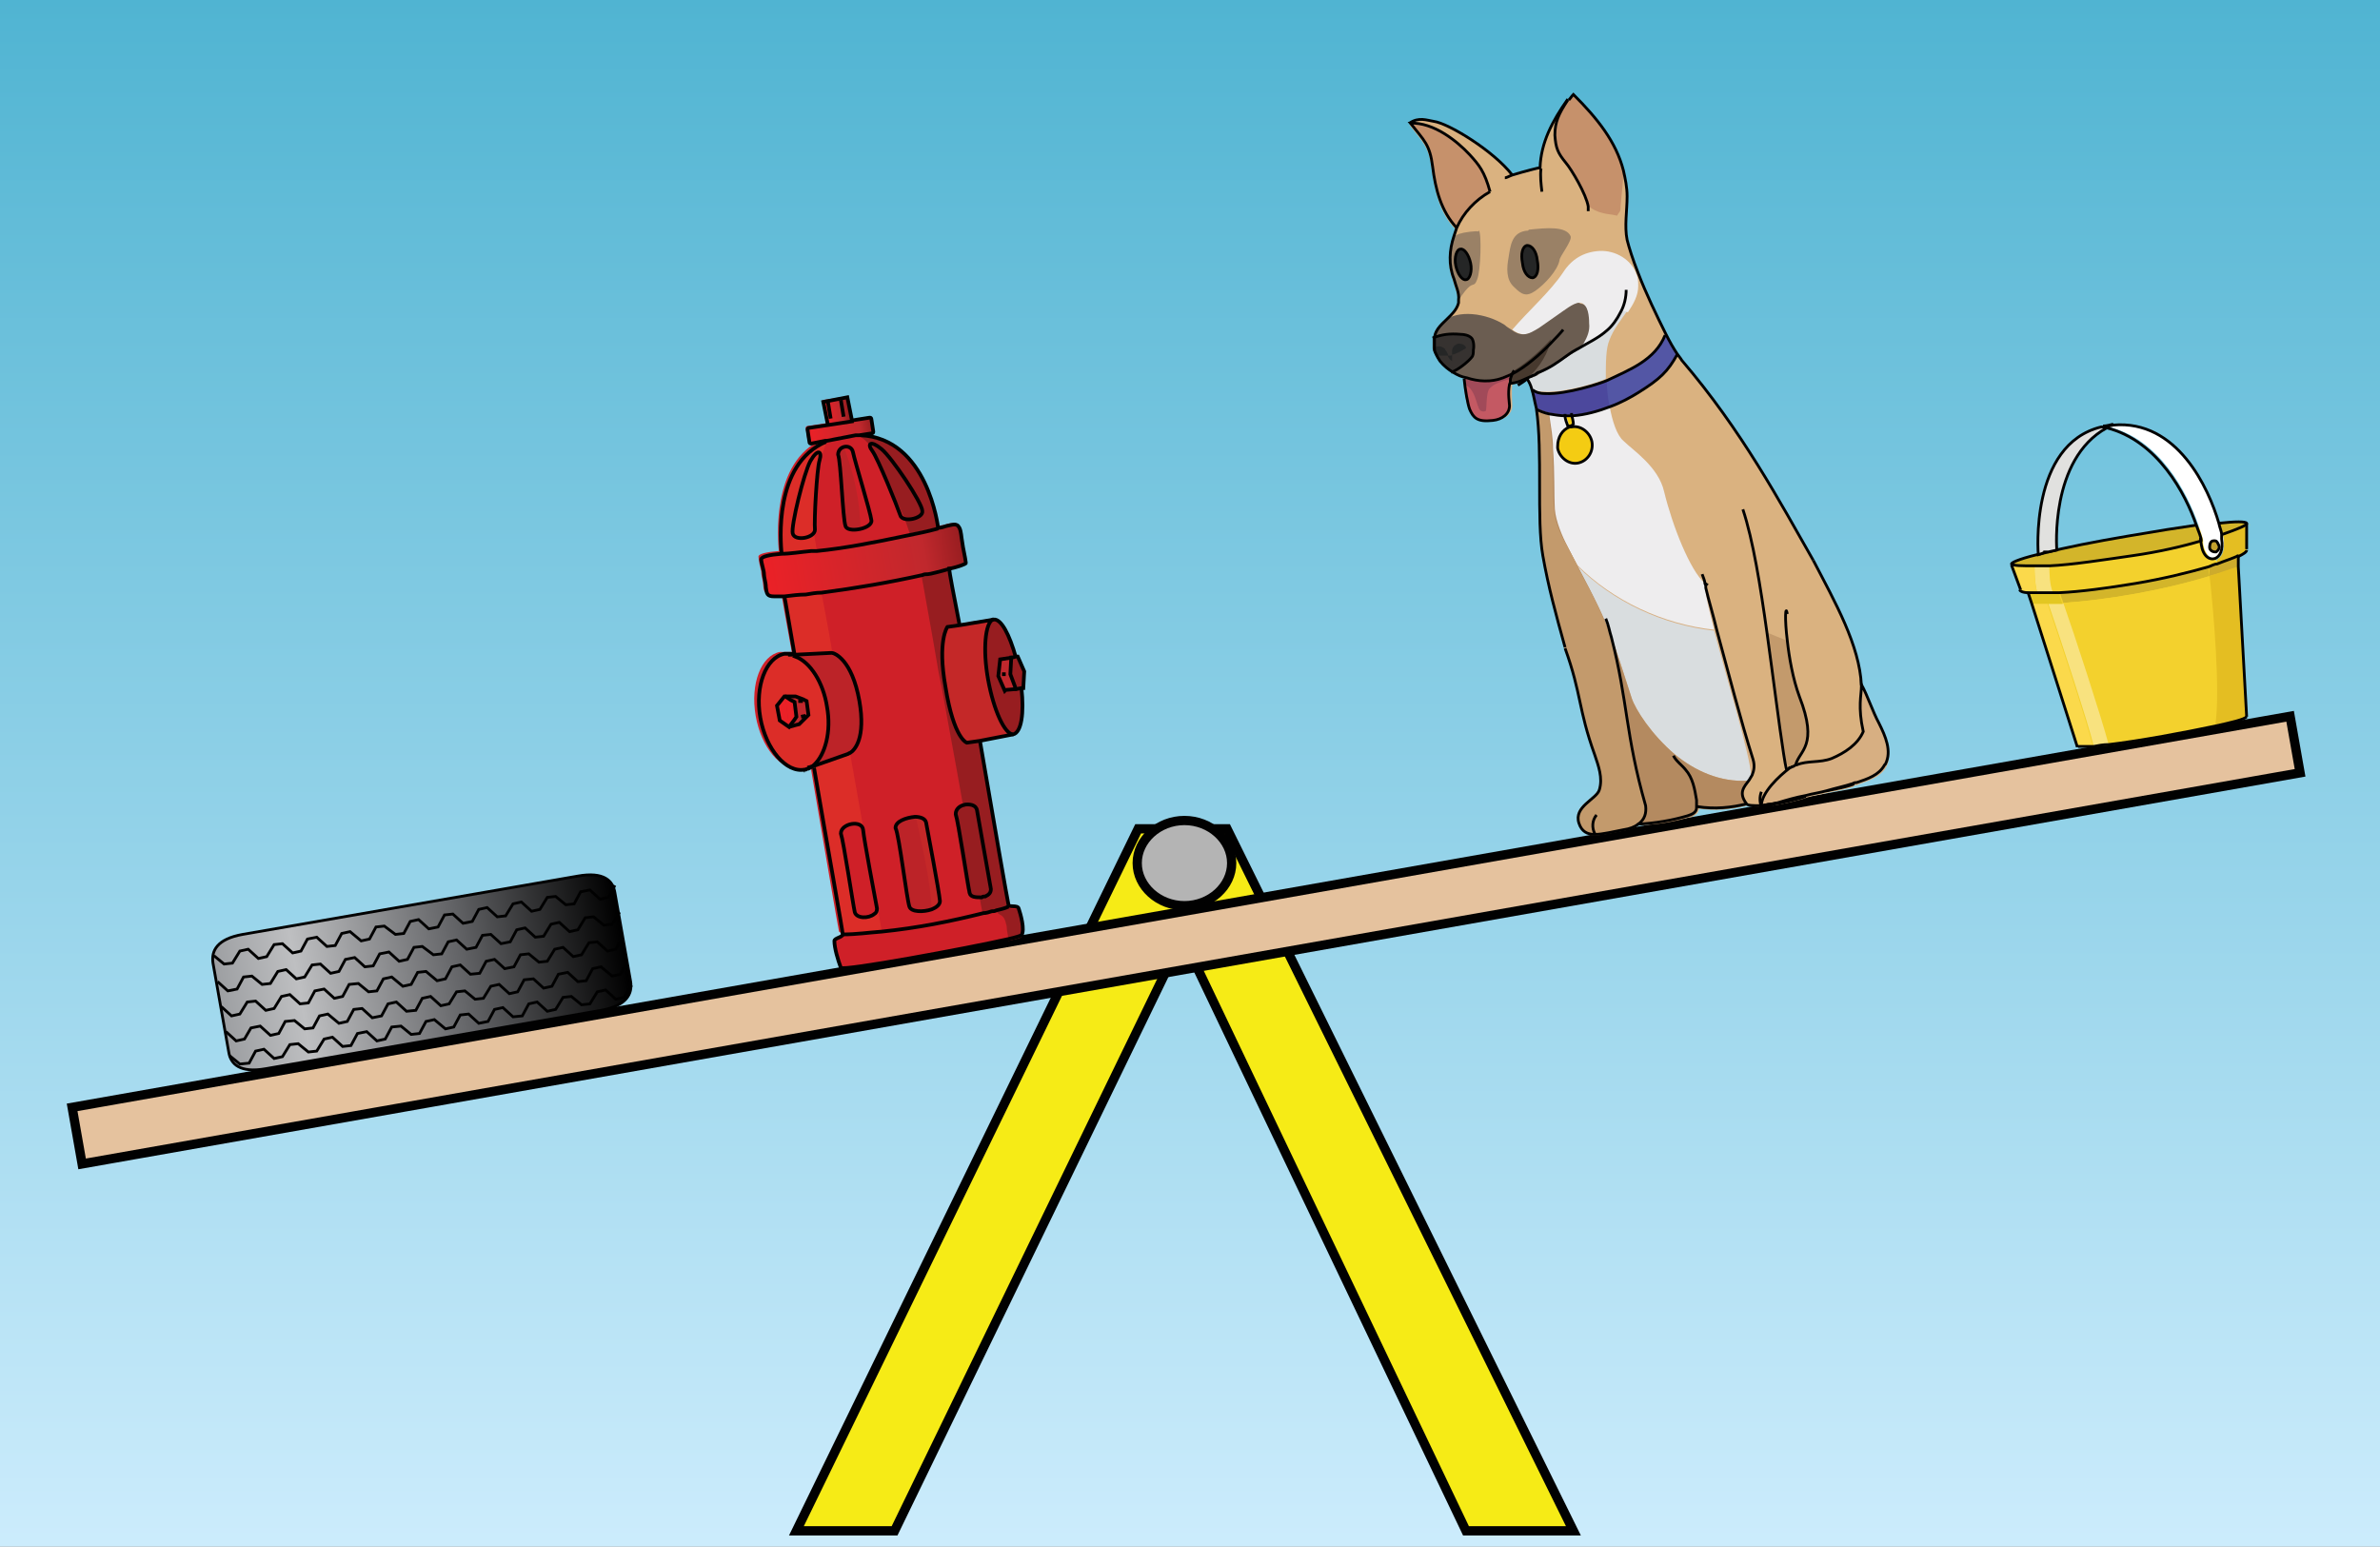 <?xml version="1.0" encoding="UTF-8"?><svg xmlns="http://www.w3.org/2000/svg" width="257" height="167" xmlns:xlink="http://www.w3.org/1999/xlink" viewBox="0 0 257 167"><rect x="0" y="0" width="257" height="167" fill="#808080" stroke="none"/><defs><style>.cls-1{stroke-linecap:round;stroke-linejoin:round;}.cls-1,.cls-2,.cls-3,.cls-4,.cls-5,.cls-6,.cls-7,.cls-8,.cls-9,.cls-10,.cls-11,.cls-12{stroke:#010101;}.cls-1,.cls-4,.cls-9,.cls-11,.cls-12{fill:none;}.cls-1,.cls-11{stroke-width:.4px;}.cls-2{fill:url(#linear-gradient-2);}.cls-2,.cls-9{stroke-width:.3px;}.cls-13{fill:url(#linear-gradient);}.cls-13,.cls-14,.cls-15,.cls-16,.cls-17,.cls-18,.cls-19,.cls-20,.cls-21,.cls-22,.cls-23,.cls-24,.cls-25,.cls-26,.cls-27,.cls-28,.cls-29,.cls-30,.cls-31,.cls-32,.cls-33,.cls-34,.cls-35,.cls-36,.cls-37,.cls-38,.cls-39,.cls-40,.cls-41,.cls-42,.cls-43,.cls-44,.cls-45,.cls-46,.cls-47,.cls-48,.cls-49,.cls-50,.cls-51,.cls-52,.cls-53,.cls-54,.cls-55,.cls-56,.cls-57,.cls-58,.cls-59,.cls-60,.cls-61{stroke-width:0px;}.cls-3{fill:#e1e1df;}.cls-3,.cls-4,.cls-10,.cls-12{stroke-width:.3px;}.cls-14{fill:url(#linear-gradient-11);}.cls-15{fill:url(#linear-gradient-12);}.cls-16{fill:url(#linear-gradient-13);}.cls-17{fill:url(#linear-gradient-10);}.cls-18{fill:url(#linear-gradient-16);}.cls-19{fill:url(#linear-gradient-15);}.cls-20{fill:url(#linear-gradient-14);}.cls-4,.cls-5,.cls-6,.cls-7,.cls-8,.cls-10{stroke-miterlimit:10;}.cls-5{stroke-width:.5px;}.cls-5,.cls-10,.cls-39{fill:#d7af82;}.cls-6{fill:#e5c29e;}.cls-7{fill:#b4b4b4;}.cls-8{fill:#f6eb16;}.cls-21{fill:url(#linear-gradient-4);}.cls-22{fill:url(#linear-gradient-3);}.cls-23{fill:url(#linear-gradient-8);}.cls-24{fill:url(#linear-gradient-9);}.cls-25{fill:url(#linear-gradient-7);}.cls-26{fill:url(#linear-gradient-5);}.cls-27{fill:url(#linear-gradient-6);}.cls-28{fill:#f4cc13;}.cls-29{fill:#f7c3da;}.cls-30{fill:#f8e27f;}.cls-31{fill:#4c489d;}.cls-32{fill:#47392e;}.cls-33{fill:#9a8166;}.cls-34{fill:#5356a5;}.cls-35{fill:#971d20;}.cls-36{fill:#363230;}.cls-37{fill:#252626;}.cls-38{fill:#cf2028;}.cls-40{fill:#c6916b;}.cls-41{fill:#d3b52a;}.cls-42{fill:#dab280;}.cls-43{fill:#dc2d28;}.cls-44{fill:#d9dddf;}.cls-45{fill:#c0282d;}.cls-46{fill:#cdab2c;}.cls-47{fill:#c45963;}.cls-48{fill:#c42828;}.cls-49{fill:#c39a6c;}.cls-50{fill:#c2a12e;}.cls-51{fill:#b48a60;}.cls-52{fill:#bc2328;}.cls-53{fill:#a14a59;}.cls-54{fill:#fbd94b;}.cls-55{fill:#6b5d51;}.cls-56{fill:#f3d12d;}.cls-57{fill:#e3c722;}.cls-58{fill:#fff;}.cls-59{fill:#eb2127;}.cls-60{fill:#e4be22;}.cls-61{fill:#eeedee;}</style><linearGradient id="linear-gradient" x1="128.5" y1="0" x2="128.5" y2="167" gradientUnits="userSpaceOnUse"><stop offset="0" stop-color="#50b4d2"/><stop offset="1" stop-color="#ccecfc"/></linearGradient><linearGradient id="linear-gradient-2" x1="16.2" y1="90.8" x2="60.3" y2="90.8" gradientTransform="translate(-7.7 22.1) rotate(-9.8)" gradientUnits="userSpaceOnUse"><stop offset="0" stop-color="#9c9ea1"/><stop offset=".2" stop-color="#bebfc1"/><stop offset=".6" stop-color="#636467"/><stop offset="1" stop-color="#000"/></linearGradient><linearGradient id="linear-gradient-3" x1="84.3" y1="63.5" x2="106.1" y2="63.5" gradientTransform="translate(-11.3 14.4) rotate(-9.8)" gradientUnits="userSpaceOnUse"><stop offset="0" stop-color="#c0282d"/><stop offset="0" stop-color="#eb2127"/><stop offset=".8" stop-color="#c0282d"/><stop offset="1" stop-color="#971d20"/></linearGradient><linearGradient id="linear-gradient-4" x1="102.5" y1="58.1" x2="98" y2="58.1" gradientTransform="translate(-11.3 14.4) rotate(-9.8)" gradientUnits="userSpaceOnUse"><stop offset="0" stop-color="#971d20"/><stop offset=".8" stop-color="#c0282d"/><stop offset="1" stop-color="#c0282d"/></linearGradient><linearGradient id="linear-gradient-5" x1="91.7" y1="49" x2="98.6" y2="49" xlink:href="#linear-gradient-3"/><linearGradient id="linear-gradient-6" x1="91.7" y1="49.7" x2="98.6" y2="49.7" xlink:href="#linear-gradient-3"/><linearGradient id="linear-gradient-7" x1="91.7" y1="48.2" x2="98.6" y2="48.2" gradientTransform="translate(-4.5 -2.5) rotate(0)" xlink:href="#linear-gradient-3"/><linearGradient id="linear-gradient-8" x1="93.9" y1="46.9" x2="96.5" y2="46.9" gradientTransform="translate(-4.7 -2.5)" gradientUnits="userSpaceOnUse"><stop offset="0" stop-color="#c0282d"/><stop offset="0" stop-color="#eb2127"/><stop offset=".6" stop-color="#c0282d"/><stop offset=".9" stop-color="#971d20"/><stop offset="1" stop-color="#231f20"/></linearGradient><linearGradient id="linear-gradient-9" x1="91.7" y1="49.8" x2="98.6" y2="49.8" xlink:href="#linear-gradient-3"/><linearGradient id="linear-gradient-10" x1="88.2" y1="56.1" x2="92.5" y2="56.1" gradientTransform="translate(-11.3 14.4) rotate(-9.8)" gradientUnits="userSpaceOnUse"><stop offset="0" stop-color="#971d20"/><stop offset=".5" stop-color="#c0282d"/><stop offset=".9" stop-color="#eb2127"/><stop offset="1" stop-color="#c0282d"/></linearGradient><linearGradient id="linear-gradient-11" x1="85.8" y1="71.8" x2="85.8" y2="84.5" xlink:href="#linear-gradient-3"/><linearGradient id="linear-gradient-12" x1="85.8" y1="71.8" x2="85.8" y2="84.3" xlink:href="#linear-gradient-3"/><linearGradient id="linear-gradient-13" x1="81.1" y1="71.9" x2="88.6" y2="71.9" gradientTransform="translate(-11.3 14.4) rotate(-9.8)" gradientUnits="userSpaceOnUse"><stop offset="0" stop-color="#c0282d"/><stop offset="1" stop-color="#eb2127"/></linearGradient><linearGradient id="linear-gradient-14" x1="81.1" y1="84.4" x2="88.6" y2="84.4" xlink:href="#linear-gradient-13"/><linearGradient id="linear-gradient-15" x1="85" y1="71.9" x2="85" y2="84.5" xlink:href="#linear-gradient-3"/><linearGradient id="linear-gradient-16" x1="219.9" y1="48.6" x2="230" y2="48.6" gradientTransform="translate(-6.8 38) rotate(-10)" gradientUnits="userSpaceOnUse"><stop offset="0" stop-color="#f7c2d9"/><stop offset="1" stop-color="#e90e8b"/></linearGradient></defs><g id="Layer_2"><rect class="cls-13" width="257" height="167"/></g><g id="Layer_1"><polygon class="cls-8" points="169.9 165.3 158.3 165.3 127.7 101.2 96.6 165.3 86 165.3 122.9 89.5 132.5 89.5 169.9 165.3"/><path class="cls-7" d="M127.9,88.6c2.8,0,5.1,2.1,5.1,4.6s-2.3,4.6-5.1,4.6-5.1-2.1-5.1-4.6,2.3-4.6,5.1-4.6Z"/><rect class="cls-6" x="6.5" y="98.4" width="243.2" height="6.2" transform="translate(-15.7 23.8) rotate(-10)"/><path class="cls-2" d="M68.1,106c.2,1.3-.4,2.6-3.2,3.1l-36.2,6.3c-2.8.5-3.8-.5-4-1.8l-1.7-9.6c-.2-1.3.4-2.6,3.2-3.1l36.2-6.3c2.8-.5,3.8.5,4,1.8l1.7,9.6Z"/><polyline class="cls-9" points="23.1 103.2 24.2 104.1 25.1 104 25.9 102.7 26.8 102.5 27.9 103.5 28.8 103.3 29.6 102 30.5 101.9 31.6 102.9 32.5 102.7 33.2 101.4 34.2 101.2 35.3 102.2 36.2 102.1 36.9 100.8 37.8 100.6 39 101.6 39.9 101.4 40.6 100.1 41.5 100 42.7 100.9 43.6 100.8 44.3 99.5 45.2 99.3 46.3 100.3 47.3 100.1 48 98.8 48.9 98.7 50 99.7 51 99.5 51.7 98.2 52.6 98 53.7 99 54.6 98.9 55.4 97.6 56.3 97.4 57.4 98.4 58.3 98.2 59.1 96.9 60 96.8 61.1 97.7 62 97.6 62.7 96.3 63.7 96.1 64.8 97.1 65.7 96.9 66.4 95.6"/><polyline class="cls-9" points="23.5 106 24.6 107 25.6 106.8 26.3 105.5 27.2 105.4 28.3 106.3 29.2 106.2 30 104.9 30.9 104.7 32 105.7 32.9 105.5 33.7 104.2 34.6 104.1 35.7 105.1 36.6 104.9 37.3 103.6 38.3 103.4 39.4 104.4 40.3 104.3 41 103 42 102.8 43.1 103.8 44 103.6 44.7 102.3 45.6 102.2 46.8 103.1 47.7 103 48.4 101.7 49.3 101.5 50.4 102.5 51.4 102.3 52.1 101 53 100.9 54.1 101.9 55.1 101.7 55.8 100.4 56.7 100.2 57.8 101.2 58.7 101.1 59.5 99.8 60.4 99.6 61.5 100.6 62.4 100.4 63.2 99.1 64.1 99 65.2 99.9 66.1 99.8 66.9 98.5"/><polyline class="cls-9" points="23.9 108.7 25 109.7 25.9 109.5 26.7 108.2 27.6 108.1 28.7 109.1 29.6 108.9 30.4 107.6 31.3 107.4 32.4 108.4 33.3 108.3 34 107 35 106.8 36.1 107.8 37 107.6 37.7 106.3 38.7 106.2 39.8 107.1 40.7 107 41.4 105.7 42.3 105.5 43.5 106.5 44.4 106.3 45.1 105 46 104.9 47.2 105.9 48.1 105.7 48.8 104.4 49.7 104.2 50.8 105.2 51.8 105.1 52.5 103.8 53.4 103.6 54.5 104.6 55.5 104.4 56.2 103.1 57.1 103 58.2 103.9 59.1 103.8 59.9 102.5 60.8 102.3 61.9 103.3 62.8 103.1 63.6 101.8 64.5 101.7 65.6 102.7 66.5 102.5 67.2 101.2"/><polyline class="cls-9" points="24.4 111.4 25.5 112.4 26.4 112.2 27.1 111 28.1 110.8 29.2 111.8 30.1 111.6 30.8 110.3 31.8 110.2 32.9 111.1 33.8 111 34.5 109.7 35.4 109.5 36.6 110.5 37.5 110.3 38.2 109 39.1 108.9 40.2 109.9 41.2 109.7 41.9 108.4 42.8 108.2 43.9 109.2 44.9 109.1 45.6 107.8 46.5 107.6 47.6 108.6 48.5 108.4 49.3 107.1 50.2 107 51.3 107.9 52.2 107.8 53 106.5 53.9 106.3 55 107.3 55.9 107.1 56.6 105.8 57.6 105.7 58.7 106.7 59.6 106.5 60.3 105.2 61.3 105 62.4 106 63.3 105.9 64 104.6 64.9 104.4 66.1 105.4 67 105.2 67.7 103.9"/><polyline class="cls-9" points="24.8 114 25.9 114.9 26.9 114.8 27.6 113.5 28.5 113.3 29.6 114.3 30.5 114.1 31.3 112.8 32.2 112.7 33.3 113.6 34.2 113.5 35 112.2 35.9 112 37 113 37.9 112.9 38.6 111.6 39.6 111.4 40.7 112.4 41.6 112.2 42.3 110.9 43.3 110.8 44.4 111.7 45.3 111.6 46 110.3 46.9 110.1 48.1 111.1 49 110.9 49.7 109.6 50.6 109.5 51.7 110.5 52.7 110.3 53.4 109 54.3 108.8 55.4 109.8 56.4 109.7 57.1 108.4 58 108.2 59.1 109.2 60 109 60.8 107.7 61.7 107.6 62.8 108.5 63.7 108.4 64.5 107.1 65.4 106.9 66.5 107.9 67.4 107.7 68.2 106.4"/><path class="cls-38" d="M91,100.9c0,.3-.9.4-.9.7,0,.8.4,2.2.7,2.9.1.4,13.7-2.1,18.1-3.1.8-.2,1.3-.3,1.4-.4.5-.6,0-2.3-.3-2.9-.1-.3-1.1,0-1.1-.4,0-.4-1.6-9.1-3.1-17.8l3.6-.6h0c-.1,0-.2,0-.4-.1.1,0,.2.1.4.1,0,0,0,0,0,0,.8-.1,1.1-2.2.9-5h.1s0-1.8,0-1.8l-.7-1.6h-.2c-.6-2.5-1.6-4.2-2.4-4.1,0,0,0,0-.1,0l-3.6.6c-.6-3.2-1-5.6-1.1-6.1-.1,0-.3,0-.4.1.1,0,.3,0,.4-.1.9-.3,1.7-.5,1.7-.6-.1-.8-.3-1.5-.4-2.3,0-.4,0-1.1-.3-1.5-.3-.6-.8-.4-1.4-.2-.3,0-.6.1-.9.2h0s-1.1-9.7-8.4-10l1.3-.2c.1,0,.2-.1.2-.2l-.2-1.3c0-.1-.1-.2-.2-.2l-1.9.3-.4-2.5-2.6.4.4,2.5-2,.3c-.1,0-.2.1-.2.2l.2,1.3c0,.1.1.2.2.2l1.5-.3c-5.7,2.4-4.9,11-4.8,12.1.2,0,.5,0,.7,0-.3,0-.5,0-.7,0-1.3.1-2.2.3-2.2.6,0,.4.2,1.2.3,1.6,0,.5.2,1,.2,1.4.1.7,0,1,.9,1,.4,0,.7,0,1.1,0,0,.4.5,2.9,1.1,6.3h-.7s0,0,0,0c-.2,0-.4,0-.6,0h0c-2,.4-3.2,3.4-2.6,6.9.6,3.4,2.7,6,4.8,5.6,0,0,0,0,.1,0h0s0,0,0,0c0,0,0,0,0,0h.3c0-.1,0-.1,0-.1l.7-.2c1.5,8.8,3,17.6,3.1,18,0,0,0,0,0,0"/><polygon class="cls-45" points="109.3 71 109.2 71 109.1 72.8 108.6 72.8 108.3 72.8 108 71.2 109.3 71"/><polygon class="cls-45" points="109.8 74.4 109.8 74.4 108.6 74.5 108.3 72.8 108.6 72.8 109.1 72.8 109.7 74.4 109.8 74.4"/><polygon class="cls-45" points="108.3 72.8 108.6 74.5 108.5 74.6 107.8 73 108 71.2 108 71.2 108.3 72.8"/><path class="cls-22" d="M88.3,59.4c3-.3,6.1-.9,9.9-1.7,1-.2,2-.4,3.1-.7.3,0,.6-.1.9-.2.6-.1,1.1-.4,1.4.2.2.4.2,1,.3,1.5.1.8.3,1.5.4,2.3,0,.1-.8.4-1.7.6-1,.3-2.2.6-2.4.6-.2,0-.4,0-.6.1-3.6.8-7.1,1.4-10.9,1.9-.6,0-1.1.1-1.7.2-.7,0-1.5.1-2.3.2-.4,0-.7,0-1.1,0-.8,0-.8-.3-.9-1,0-.5-.2-1-.2-1.4,0-.4-.3-1.2-.3-1.6,0-.3.9-.5,2.2-.6.9,0,2.1-.2,3.2-.3.2,0,.4,0,.6,0Z"/><path class="cls-48" d="M106.7,73.3c-.6-3.3-.3-6.1.5-6.5l-3.6.6-1.4.2s-1.1,1.5-.2,6.5c1,5.6,2.3,6,2.3,6l1.4-.2,3.6-.6h0c-.9,0-2.1-2.6-2.7-6Z"/><path class="cls-38" d="M95.2,100.5c3.9-.4,7.4-1.1,11-2h0c0,.4.5,0,.9-.2.2,0,.3,0,.5-.1,0,0,0,0,.1.1.3.6.8.1,1.1,1.6,0,.5.2,1.1.2,1.6-4.4,1-17.9,3.5-18.1,3.1-.3-.8-.7-2.1-.7-2.9,0-.3.9-.4.9-.7,1.5,0,2.8-.2,4.2-.3Z"/><path class="cls-21" d="M97.6,56c-.2,0-.3-.2-.4-.4,0-.3-.4-1.2-.8-2.2.4.9.8,1.7,1.2,2.6Z"/><path class="cls-26" d="M89.4,47.5c0,0-.2,0-.3.1l-1.5.3c-.1,0-.2,0-.2-.2l-.2-1.3c0-.1,0-.2.2-.2l2-.3h0c0,.1,2.6-.3,2.6-.3h0c0-.1,1.9-.5,1.9-.5.1,0,.2,0,.2.2l.2,1.3c0,.1,0,.2-.2.2l-1.3.2c-.6,0-1.3,0-2,.1-.5,0-1,.2-1.5.4Z"/><path class="cls-27" d="M92.9,47h-.4c0,0-3.1.6-3.1.6,0,0,0,0,0,0,.5-.2.9-.3,1.5-.4.7-.1,1.4-.2,2-.1Z"/><path class="cls-48" d="M100,88.8c.2,1.1,1.4,7.4,1.5,8.5,0,.4-.4.7-.9.9h0c-.1-2.8-1-6.7-1.7-9.9h0c.6,0,1.1.1,1.2.6Z"/><rect class="cls-25" x="89.4" y="45.6" width="2.6" height=".1" transform="translate(-6.4 16) rotate(-9.8)"/><rect class="cls-23" x="89.1" y="43.2" width="2.6" height="2.5" transform="translate(-6.2 16) rotate(-9.8)"/><path class="cls-24" d="M89.4,47.5s0,0,0,0h-.2c0,0,.2,0,.3,0Z"/><path class="cls-17" d="M88.4,50.9c-.2,2-.4,5.7-.3,6.4,0,.1,0,.2,0,.3-.2-2.2-.1-4.5.4-6.7Z"/><path class="cls-38" d="M107,98.2c.2,0,.3,0,.5-.1-.1,0-.3,0-.5.1Z"/><path class="cls-38" d="M104.6,96.3c-.2-.9-1.2-7.6-1.5-8.5,0-.5.4-.9,1-1-.8-4.5-1.6-9.3-2.3-12.7-.2-1-.3-1.8-.5-2.6h0c-.5-3-1.3-7.2-1.7-9.6-3.6.8-7.1,1.4-10.9,1.9.2,1.1.6,3.5,1.2,6.6.3,0,2.2.7,3,5.2.7,4-.5,5.3-1,5.6,1.5,8.5,3,17.2,3.4,19.1,3.9-.4,7.4-1.1,11-2,0-.5-.2-1-.3-1.6-.6,0-1.2,0-1.3-.5ZM101.5,97.3c0,.4-.4.7-.9.9-.9.3-2.2.3-2.4-.3-.3-.9-1.1-7.7-1.5-8.5,0-.7,1.1-1.1,2.1-1.2.6,0,1.1.2,1.2.6.2,1.1,1.4,7.4,1.5,8.5Z"/><path class="cls-38" d="M98.2,57.7h0c-.2-.6-.4-1.2-.6-1.7-.2,0-.3-.2-.4-.4,0-.3-.4-1.2-.8-2.2,0,0,0,0,0,0-.5-1.1-1.1-2.2-1.6-3.3-.5-1.2-1.1-2.5-2.3-2.9h0s-3.1.5-3.1.5c-.4,1.1-.8,2.2-1,3.3-.2,2-.4,5.7-.3,6.4,0,.1,0,.2,0,.3,0,.6.2,1.2.3,1.8,3-.3,6.1-.9,9.9-1.7ZM90.6,49.1c0-.4.2-.7.6-.8,1.1,2.8,1.7,5.8,1.8,8.8h0c-.7.2-1.5,0-1.6-.3-.3-.8-.5-7-.8-7.7Z"/><path class="cls-38" d="M90.8,90.1c.3.8,1.2,7.5,1.5,8.5.2.7,1.5.7,2.1.2.2-.2.4-.4.3-.6-.1-1-1.3-7.4-1.5-8.5s-2.5-.7-2.4.4Z"/><path class="cls-52" d="M98.8,88.2h0c-.9,0-2.1.5-2.1,1.1.3.8,1.2,7.5,1.5,8.5.2.6,1.4.6,2.4.3h0c-.1-2.8-1-6.7-1.7-9.9Z"/><path class="cls-52" d="M91.3,56.8c.1.4.9.5,1.6.3h0c0-3-.7-6-1.8-8.9-.3.1-.6.4-.6.8.3.7.5,6.9.8,7.7Z"/><path class="cls-52" d="M89.9,70.6s0,0,0,0h-4c0,.2,0,.3,0,.3,1.6.6,3,2.8,3.4,5.4.5,2.7-.2,5.2-1.4,6.3,0,0,0,.1,0,.2l3.7-1.3s0,0,.2-.1c.5-.3,1.7-1.6,1-5.6-.8-4.5-2.6-5.1-3-5.2Z"/><path class="cls-45" d="M86.7,75.7c0,0,0-.1,0-.2l.4.2.2,1.5-.3.3c-.1-.6-.2-1.2-.3-1.8Z"/><path class="cls-14" d="M87.9,82.6c0,0,0,.1,0,.2l-.7.2c.2-.1.4-.2.6-.4Z"/><path class="cls-45" d="M86.7,75.7c.1.6.2,1.2.3,1.8l-.7.7h-.4c0,.1-.1-.5-.1-.5l.2-.3-.2-1.7-.4-.2v-.4c0,0,.4,0,.4,0l.8.4c0,0,0,.1,0,.2Z"/><path class="cls-15" d="M85.8,70.7c0,0,0,.1,0,.2-.2,0-.5-.2-.7-.2h.7Z"/><path class="cls-16" d="M85.1,70.7h-.6c.2,0,.4,0,.6,0Z"/><path class="cls-20" d="M86.9,83.2h.3c0,0-.2,0-.3,0Z"/><polygon class="cls-59" points="85.8 75.8 86 77.4 85.8 77.7 85.4 75.6 85.8 75.8"/><path class="cls-19" d="M86.9,83.2h0s0,0,0,0c0,0,0,0,0,0Z"/><path class="cls-43" d="M89.2,47.6c-5.7,2.4-4.9,11-4.8,12.1.9,0,2.1-.2,3.2-.3.2,0,.4,0,.6,0-.1-.6-.2-1.2-.3-1.8-.2-2.2-.1-4.5.4-6.7.2-1.1.6-2.2,1-3.3h-.2Z"/><path class="cls-43" d="M91.6,81.5l-3.7,1.3c1.5,8.8,3,17.6,3.1,18,0,0,0,0,0,0,1.5,0,2.8-.2,4.2-.3-.3-2-1.9-10.6-3.4-19.1-.1,0-.2.1-.2.1ZM94.7,98.1c0,.3-.1.5-.3.6-.6.5-1.9.5-2.1-.2-.2-.9-1.2-7.6-1.5-8.5,0-1.1,2.3-1.5,2.4-.4s1.3,7.4,1.5,8.5Z"/><path class="cls-43" d="M89.9,70.6c-.5-3.1-1-5.5-1.2-6.6-.6,0-1.1.1-1.7.2-.7,0-1.5.1-2.3.2,0,.4.5,2.9,1.1,6.3h4c0-.1,0-.1,0-.1Z"/><path class="cls-43" d="M89.3,76.3c-.5-2.7-1.9-4.8-3.4-5.4-.2,0-.5-.2-.7-.2h-.6c-2,.4-3.2,3.4-2.6,6.9.6,3.4,2.7,6,4.8,5.6,0,0,0,0,.1,0,0,0,0,0,0,0,0,0,0,0,0,0h.3c0-.1,0-.1,0-.1.2-.1.4-.2.6-.4,1.3-1.1,1.9-3.6,1.4-6.3ZM86.3,78.2h-.4c0,.1-.7.3-.7.3h0s0,0,0,0l-1-.6-.2-1.7.8-1h0s0,0,0,0h.6s.5,0,.5,0l.8.4.4.2.2,1.5-.3.3-.7.7Z"/><polygon class="cls-45" points="85.8 77.7 85.9 78.3 85.2 78.5 85.8 77.7"/><polygon class="cls-59" points="85.4 75.6 85.8 77.7 85.2 78.5 85.2 78.5 84.8 75.2 85.4 75.6"/><polygon class="cls-45" points="85.4 75.6 84.8 75.2 84.8 75.2 85.3 75.2 85.4 75.6"/><polygon class="cls-59" points="84.7 75.2 84.8 75.2 85.2 78.5 84.2 77.8 83.9 76.2 84.7 75.2"/><path class="cls-35" d="M109.9,70.9h-.2c-.6-2.5-1.6-4.2-2.4-4.1,0,0,0,0-.1,0-.8.4-1.1,3.2-.5,6.5.6,3.3,1.8,5.9,2.7,5.9,0,0,0,0,0,0,.8-.1,1.1-2.2.9-5h.1s0-1.8,0-1.8l-.7-1.6ZM109.8,74.4l-1.3.2h0s-.7-1.6-.7-1.6l.2-1.8h0s1.3-.2,1.3-.2h-.2s0,1.8,0,1.8l.7,1.6h.1s0,0,0,0Z"/><path class="cls-35" d="M108.8,97.8c0-.4-1.6-9.1-3.1-17.8l-1.4.2s-1.4-.4-2.3-6c-.9-5,.2-6.5.2-6.5l1.4-.2c-.6-3.2-1-5.6-1.1-6.1-1,.3-2.2.6-2.4.6-.2,0-.4,0-.6.1.4,2.3,1.2,6.6,1.7,9.6h0c.1.7.3,1.6.5,2.6.6,3.4,1.5,8.1,2.3,12.7-.5.1-1,.5-1,1,.3.8,1.2,7.5,1.5,8.5.1.5.7.6,1.3.5.1.6.2,1.1.3,1.6h0c0,.4.5,0,.9-.2.2-.1.3-.2.5-.1,0,0,0,0,.1.1.3.6.8.1,1.1,1.6,0,.5.2,1.1.2,1.6.8-.2,1.3-.3,1.4-.4.5-.6,0-2.3-.3-2.9-.1-.3-1.1,0-1.1-.4Z"/><path class="cls-35" d="M98.2,57.6h0c1-.2,2-.4,3.1-.7h0s-1.1-9.7-8.4-10h-.4c0,0,0,.1,0,.1,1.2.4,1.9,1.7,2.3,2.9.5,1.2,1,2.2,1.6,3.3,0,0,0,0,0,0,.4.9.8,1.7,1.2,2.6.2.5.4,1.1.6,1.7Z"/><polygon class="cls-35" points="85.2 78.5 85.2 78.5 85.2 78.5 85.2 78.5"/><path class="cls-11" d="M92.9,47c7.3.3,8.4,10,8.4,10"/><path class="cls-11" d="M84.4,59.9s0,0,0-.1c-.1-1.2-.9-9.7,4.8-12.1"/><path class="cls-11" d="M101.3,57c.3,0,.6-.1.9-.2.6-.1,1.1-.4,1.4.2.2.4.2,1,.3,1.5.1.8.3,1.5.4,2.3,0,.1-.8.4-1.7.6-1,.3-2.2.6-2.4.6-.2,0-.4,0-.6.1-3.6.8-7.1,1.4-10.9,1.9-.6,0-1.1.1-1.7.2-.7,0-1.5.1-2.3.2-.4,0-.7,0-1.1,0-.8,0-.8-.3-.9-1,0-.5-.2-1-.2-1.4,0-.4-.3-1.2-.3-1.6,0-.3.9-.5,2.2-.6.9,0,2.1-.2,3.2-.3.2,0,.4,0,.6,0,3-.3,6.1-.9,9.9-1.7,1-.2,2-.4,3.1-.7Z"/><path class="cls-11" d="M85.8,70.7c-.6-3.4-1-5.9-1.1-6.3,0,0,0,0,0,0"/><path class="cls-11" d="M105.8,79.9c1.5,8.8,3,17.4,3.1,17.8,0,.3,1,0,1.1.4.2.6.7,2.3.3,2.9,0,0-.5.2-1.4.4-4.4,1-17.9,3.5-18.1,3.1-.3-.8-.7-2.1-.7-2.9,0-.3.9-.4.9-.7,0,0,0,0,0,0,0-.4-1.6-9.2-3.1-18"/><path class="cls-11" d="M102.5,61.2s0,0,0,.1c0,.6.5,2.9,1.1,6.1"/><path class="cls-11" d="M85.1,70.7h.7s4-.2,4-.2c0,0,0,0,0,0,.3,0,2.2.7,3,5.2.7,4-.5,5.3-1,5.6-.1,0-.2.1-.2.1l-3.7,1.3-.7.2"/><polyline class="cls-11" points="86.9 83.2 86.8 83.2 86.8 83.2"/><path class="cls-11" d="M85.9,70.9c1.6.6,3,2.8,3.4,5.4.5,2.7-.2,5.2-1.4,6.3-.2.2-.4.3-.6.4,0,0,0,0,0,0,0,0-.2,0-.3.1,0,0,0,0,0,0,0,0,0,0,0,0,0,0,0,0-.1,0-2,.4-4.2-2.2-4.8-5.6-.6-3.4.6-6.5,2.6-6.9.2,0,.4,0,.6,0,.2,0,.5,0,.7.2Z"/><polyline class="cls-11" points="84.8 75.2 84.8 75.2 85.3 75.2 85.9 75.2 86.7 75.5 87.1 75.7 87.3 77.2 87 77.5 86.3 78.2 85.9 78.3 85.2 78.5 85.2 78.5 85.2 78.5"/><polygon class="cls-11" points="85.2 78.5 85.2 78.5 84.2 77.8 83.9 76.2 84.7 75.2 84.8 75.2 85.4 75.6 85.8 75.8 86 77.4 85.8 77.7 85.2 78.5"/><polyline class="cls-11" points="86.2 75.7 86.7 75.7 86.7 75.7"/><line class="cls-11" x1="86.5" y1="77.4" x2="87" y2="77.3"/><path class="cls-11" d="M109.4,79.3h0s-3.6.7-3.6.7l-1.4.2s-1.4-.4-2.3-6c-.9-5,.2-6.5.2-6.5l1.4-.2,3.6-.6"/><path class="cls-11" d="M110.3,74.3c.3,2.7,0,4.8-.9,5,0,0,0,0,0,0-.9,0-2.1-2.6-2.7-5.9-.6-3.3-.3-6.1.5-6.5,0,0,0,0,.1,0,.8-.1,1.7,1.6,2.4,4.1"/><polyline class="cls-11" points="109.8 74.4 109.8 74.4 108.6 74.5 108.5 74.6 107.8 73 108 71.2 108 71.2 109.3 71"/><polygon class="cls-11" points="109.7 70.9 109.9 70.9 110.6 72.5 110.5 74.3 110.3 74.3 109.8 74.4 109.7 74.4 109.1 72.8 109.2 71 109.3 71 109.7 70.9"/><polyline class="cls-11" points="108.2 72.8 108.3 72.8 108.6 72.8"/><polyline class="cls-11" points="89.4 45.9 88.9 43.4 91.5 42.9 92 45.4"/><line class="cls-11" x1="89.4" y1="43.4" x2="89.7" y2="45.2"/><line class="cls-11" x1="90.8" y1="43.2" x2="91.1" y2="45"/><path class="cls-11" d="M92,45.4l1.9-.3c.1,0,.2,0,.2.2l.2,1.3c0,.1,0,.2-.2.2l-1.3.2h-.4c0,0-3.1.6-3.1.6h-.2s-1.5.3-1.5.3c-.1,0-.2,0-.2-.2l-.2-1.3c0-.1,0-.2.2-.2l2-.3,2.6-.4Z"/><path class="cls-11" d="M94.7,98.1c0,.3-.1.5-.3.6-.6.5-1.9.5-2.1-.2-.2-.9-1.2-7.6-1.5-8.5,0-1.1,2.3-1.5,2.4-.4s1.3,7.4,1.5,8.5Z"/><path class="cls-11" d="M98.8,88.2c.6,0,1.1.2,1.2.6.2,1.1,1.4,7.4,1.5,8.5,0,.4-.4.7-.9.9-.9.3-2.2.3-2.4-.3-.3-.9-1.1-7.7-1.5-8.5,0-.7,1.1-1.1,2.1-1.2Z"/><path class="cls-11" d="M104.1,86.9c.6-.1,1.3,0,1.4.6.2,1.1,1.3,7.4,1.5,8.5,0,.4-.2.6-.6.8-.1,0-.3,0-.4.1-.6,0-1.2,0-1.3-.5-.2-.9-1.2-7.6-1.5-8.5,0-.5.4-.9,1-1Z"/><path class="cls-11" d="M90.9,100.9s0,0,.1,0c1.5,0,2.8-.2,4.2-.3,3.9-.4,7.4-1.1,11-2,.3,0,.6-.1.9-.2.2,0,.3,0,.5-.1.4-.1.9-.2,1.3-.4"/><path class="cls-1" d="M94.1,56.2c.1.9-2.6,1.4-2.8.6-.3-.8-.5-7-.8-7.7,0-1,1.4-1.2,1.6-.3.2,1,1.9,6.5,2,7.4Z"/><path class="cls-1" d="M88,57.2c0,.9-2.2,1.3-2.4.4-.2-.8,1.2-6.5,1.9-7.8.8-1.4,1.3-1.1,1-.1-.3.9-.6,6.6-.5,7.5Z"/><path class="cls-1" d="M97.2,55.6c.2.9,2.5.4,2.4-.4,0-.9-3.3-5.8-4.4-6.7-1.2-1-1.6-.6-1,.2.6.8,2.7,6,3,6.9Z"/><path class="cls-56" d="M242.6,56.5v2.9s0,0,0,0c0,.2-.3.4-.9.7h0s0,1.2,0,1.2l.8,16.2c-.3.3-1.6.6-3.4,1-3.3.7-8.1,1.6-11.5,2-.6,0-1.1.1-1.6.2-.7,0-1.3,0-1.7,0h0s-4.9-15.5-4.9-15.5l-.2-.8v-.5c-.2,0-.2,0-.3,0,0,0,0,0-.1,0,0,0-.1,0-.2,0,0,0,0,0,0,0,0,0-.2,0-.2,0,0,0,0,0,0,0,0,0,0,0,0,0,0,0,0,0,0,0h0s-.9-2.6-.9-2.6c0,0,0,0,0,0,0,0,0,0,0,0,0,0,0,0,0,0,.1-.2,1.5-.7,3.6-1.2.1,0,.3,0,.4-.1,2.2-.5,5.2-1.1,8.5-1.7s1.4-.2,2.1-.4c.3,0,.7-.1,1-.2,1.6-.3,3.1-.5,4.5-.7.2.6.4,1.2.5,1.6,0,.1,0,.3,0,.4.2,1.3,1,1.8,1.5,1.5.5-.2.9-1,.7-2.1s0-.3,0-.5c0-.3-.2-.8-.3-1.2,1.8-.2,2.9-.2,3,0h0Z"/><path class="cls-56" d="M239.5,58.9c0,.3,0,.5-.3.7,0,0,0,0-.1,0-.3,0-.6-.2-.6-.5s.1-.7.4-.7.2,0,.3,0c.2,0,.3.3.4.5Z"/><path class="cls-60" d="M242.6,56.5v2.9s0,0,0,0c0,.2-.3.4-.9.7h0c-.6.3-1.3.5-2.3.9,0-.2,0-.4,0-.6.5-.2.9-1,.7-2.1s0-.3,0-.5c1.7-.6,2.7-1,2.6-1.2h0Z"/><path class="cls-46" d="M239.4,60.9c1-.3,1.8-.6,2.3-.9v1.2c-.9.4-2,.7-3.1,1,0-.5,0-.9-.1-1.1.3,0,.6-.2.9-.3Z"/><path class="cls-60" d="M241.7,61.2l.8,16.2c-.3.3-1.6.6-3.4,1h0c.6-3.6-.2-12.8-.6-16.2,1.1-.3,2.1-.7,3.1-1Z"/><path class="cls-41" d="M242.5,56.5c0,.2-.9.6-2.6,1.2,0-.3-.2-.8-.3-1.2,1.8-.2,2.9-.2,3,0Z"/><path class="cls-58" d="M239.9,57.7c0-.3-.2-.8-.3-1.2-1.1-3.8-4.5-11.2-11.4-10.6-.3,0-.6,0-.9.1s-.1,0-.2,0,0,0,0,0h0s0,0,0,0c.2,0,.4,0,.6.1,5.5,1.3,8.5,7.1,9.7,10.6.2.6.4,1.2.5,1.6,0,.1,0,.3,0,.4.2,1.3,1,1.8,1.5,1.5.5-.2.9-1,.7-2.1s0-.3,0-.5ZM239.3,59.5s0,0-.1,0c-.3,0-.6-.2-.6-.5s.1-.7.4-.7.2,0,.3,0c.2,0,.3.3.4.5s0,.5-.3.7Z"/><path class="cls-50" d="M239.5,58.9c0,.3,0,.5-.3.7,0,0,0,0-.1,0-.3,0-.6-.2-.6-.5s.1-.7.4-.7.2,0,.3,0c.2,0,.3.3.4.5Z"/><path class="cls-56" d="M239.3,60.3c0,.2,0,.4,0,.6-.3,0-.6.2-.9.3-2.1.6-4.9,1.3-7.9,1.8s-6,.9-8.2,1c-.2,0-.5,0-.7,0h0c-.3-.9-.4-2.4-.4-2.9,2.4-.2,5.6-.5,9-1.1s5.4-1.1,7.4-1.6c0,.1,0,.3,0,.4.2,1.3,1,1.8,1.5,1.5Z"/><path class="cls-41" d="M238.5,61.1c0,.2,0,.6.1,1.1-5.2,1.6-11.3,2.6-15.8,2.9-.1-.4-.3-.7-.3-1v-.2c2.2-.1,5-.4,8.2-1s5.8-1.2,7.9-1.8Z"/><path class="cls-41" d="M237.7,58.4c-2,.6-4.6,1.2-7.4,1.6s-6.6,1-9,1.1c-.6,0-1.1,0-1.6,0-1.4,0-2.3,0-2.5-.2,0,0,0,0,0,0,0,0,0,0,0,0,0,0,0,0,0,0,.1-.2,1.5-.7,3.6-1.2.1,0,.3,0,.4-.1,2.2-.5,5.2-1.1,8.5-1.7s1.4-.2,2.1-.4c.3,0,.7-.1,1-.2,1.6-.3,3.1-.5,4.5-.7.2.6.4,1.2.5,1.6Z"/><path class="cls-56" d="M238.6,62.2c.4,3.5,1.2,12.6.6,16.2h0c-3.3.7-8.1,1.6-11.5,2-.8-3-3.7-11.9-4.9-15.3,4.6-.3,10.6-1.3,15.8-2.9Z"/><path class="cls-18" d="M228.2,45.9s0,0,0,0c-.3,0-.6,0-.9.1.3,0,.6-.1.9-.1Z"/><path class="cls-29" d="M227,46.1s0,0,0,0c0,0,0,0,0,0h0Z"/><path class="cls-30" d="M222.8,65.1c1.2,3.4,4.1,12.3,4.9,15.3-.6,0-1.1.1-1.6.2-.6-2.5-3.6-11.6-4.9-15.4.5,0,1.1,0,1.6,0Z"/><path class="cls-54" d="M221.1,65.2c1.3,3.8,4.3,12.9,4.9,15.4-.7,0-1.3,0-1.7,0h0s-4.9-15.5-4.9-15.5c.5,0,1.1,0,1.7,0Z"/><path class="cls-30" d="M220.7,64c-.3,0-.5,0-.7,0-.3-1-.3-2.5-.3-2.5v-.3c.5,0,1,0,1.6,0,0,.5,0,2,.4,2.8h0c-.4.1-.7.1-1,.1Z"/><path class="cls-57" d="M222.4,64.2v-.2c-.3,0-.5,0-.7,0-.4,0-.7,0-1,0-.3,0-.5,0-.7,0-.4,0-.7,0-1,0l.4,1.2c.5,0,1.1,0,1.7,0,.5,0,1.1,0,1.6,0-.1-.4-.3-.7-.3-1Z"/><path class="cls-54" d="M219,64c-.6,0-.9-.2-.9-.3h0s-.9-2.6-.9-2.6c.2.1,1.1.2,2.5.2v.3s0,1.5.3,2.5c-.4,0-.7,0-1,0Z"/><path class="cls-12" d="M239.6,56.5c1.8-.2,2.9-.2,3,0s-.9.6-2.6,1.2"/><path class="cls-12" d="M237.7,58.4c-2,.6-4.6,1.2-7.4,1.6s-6.6,1-9,1.1c-.6,0-1.1,0-1.6,0-1.4,0-2.3,0-2.5-.2,0,0,0,0,0,0,0-.2,1.3-.7,3.6-1.2,2.3-.6,5.4-1.2,8.9-1.8s5.4-.9,7.5-1.2"/><path class="cls-12" d="M241.7,60c-.6.3-1.3.5-2.3.9-.3,0-.6.2-.9.3-2.1.6-4.9,1.3-7.9,1.8s-6,.9-8.2,1c-.2,0-.5,0-.7,0-.4,0-.7,0-1,0-.3,0-.5,0-.7,0-.4,0-.7,0-1,0-.6,0-.9-.2-.9-.3"/><path class="cls-12" d="M242.6,59.4c0,.2-.3.4-.9.7"/><path class="cls-12" d="M242.6,77.4s0,0,0,0c-.3.3-1.6.6-3.4,1-3.3.7-8.1,1.6-11.5,2-.6,0-1.1.1-1.6.2-.7,0-1.3,0-1.7,0"/><polyline class="cls-12" points="217.2 61 217.2 61 218.2 63.7"/><line class="cls-12" x1="242.6" y1="56.5" x2="242.6" y2="59.3"/><polyline class="cls-12" points="224.3 80.7 224.3 80.6 219.4 65.2 219 64 219 63.9"/><polyline class="cls-12" points="242.6 77.4 241.7 61.2 241.7 60 241.7 60 241.7 59.9"/><path class="cls-3" d="M227.5,46.2c-6.2,3.4-5.4,13.2-5.4,13.2l-.9.2h-.4c0,.1-.7.3-.7.3,0,0-1-11.9,6.8-13.8.2,0,.4,0,.6.1Z"/><path class="cls-12" d="M227.1,46c.4,0,.7-.1,1.1-.2,0,0,0,0,0,0"/><path class="cls-12" d="M227.1,46c0,0,.1,0,.2,0,.3,0,.6,0,.9-.1,6.9-.6,10.3,6.8,11.4,10.6.1.5.3.9.3,1.2,0,.2,0,.3,0,.5.2,1.2-.2,1.9-.7,2.1-.6.2-1.3-.2-1.5-1.5s0-.3,0-.4c0-.4-.3-1-.5-1.6-1.2-3.5-4.2-9.2-9.7-10.6"/><path class="cls-12" d="M226.9,46.1s0,0,0,0h0s0,0,0,0"/><path class="cls-12" d="M239.2,58.4c.2,0,.3.3.4.5s0,.5-.3.7c0,0,0,0-.1,0-.3,0-.6-.2-.6-.5s.1-.7.4-.7.2,0,.2,0Z"/><path class="cls-39" d="M201,74c-.2-4.3-2.8-8.9-5.2-13.5-3.6-6.2-7.7-13.9-14.2-21.6-.2-.2-.3-.4-.5-.7-.4-.6-.8-1.3-1.2-2.1-1-2-2.2-4.5-3-6.6-.6-1.5-1.1-2.8-1.2-3.6-.3-1.5,0-3.2,0-4.7,0-1-.2-1.9-.4-2.8-.8-3.1-2.8-5.6-5.4-8.2-.2.2-.3.4-.5.6-1.8,2.3-2.9,4.7-3,7.4h0c0,0-1.8.4-3,.8h0c-2-2.6-6.9-5.6-8.5-5.8-.7-.1-1.6-.5-2.6.2,1.5,1.9,2.1,2.4,2.4,4.7.3,2.4.9,4.9,2.6,6.6h0c-.1.3-.2.6-.3.9-.5,1.5-.6,3.1,0,4.6.2.8.6,1.5.5,2.3,0,.1,0,.2,0,.3-.2.8-.8,1.3-1.4,1.9,0,0,0,0,0,0,0,0,0,0-.1,0,0,0,0,0,0,0-.3.3-.6.6-.8,1-.1.2-.2.5-.2.7,0,.4,0,.8,0,1.2,0,.2.1.4.2.6.1.2.2.4.4.7.4.5.9.9,1.4,1.2.5.3.9.5,1.5.6,0,.2,0,.5,0,.7,0,1.1.3,2.3.5,2.8.3.9.8,1.4,2.5,1.2,1-.1,1.8-.7,1.8-1.6,0-.3-.1-1.3,0-2.3h0c.7-.1.8-.2,2.1-.7,0,0-.2.2-.3.2.2.3.4.7.5,1.1.2.6.3,1.3.5,2.1.7,4.7,0,12,.7,15.9.6,3.4,1.4,6.3,2.4,9.9,1.8,5,1.4,6.5,3.2,11.5.4,1.2.9,2.5.5,3.8-.3,1-2.8,1.8-2.2,3.6.3.9.9,1.2,1.7,1.2.9,0,2-.3,3.1-.5.7-.1,1.2-.3,1.6-.6h0c1.8,0,3.6-.3,5.4-.8.3,0,.6-.2.8-.4.1-.2.2-.4.2-.6,1.9.3,3.7.1,5.3-.3.2.2.8.2,1.6.2,0,0,0,0,0,0,0,0,0,.1,0,.2.3-.1.6-.2,1-.3,1.2-.2,2.7-.5,3.8-.9,0,0,0,0,0,0,.7-.2,1.5-.3,2.2-.5,1-.2,2-.4,2.6-.6.1,0,.2-.1.3-.2.1,0,.3,0,.4-.1,1.1-.4,2.4-.8,3-1.9.7-1.4,0-3-.7-4.4-.7-1.3-1.2-2.9-1.9-4.2"/><path class="cls-42" d="M176.8,29.6c-.6-1.5-1.1-2.8-1.2-3.6-.3-1.5,0-3.2,0-4.7,0-1-.2-1.9-.4-2.8-.8-3.1-2.8-5.6-5.4-8.2-.2.2-.3.4-.5.6-1.8,2.3-2.9,4.7-3,7.4h0c0,0-1.8.4-3,.8h0c-2-2.6-6.9-5.6-8.5-5.8-.7-.1-1.6-.5-2.6.2,1.5,1.9,2.1,2.4,2.4,4.7.3,2.4.9,4.9,2.6,6.6h0c-.1.3-.2.6-.3.9-.5,1.5-.6,3.1,0,4.6.2.8.6,1.5.5,2.3,0,.1,0,.2,0,.3-.2.8-.8,1.3-1.4,1.9,1.4-1.3,4.6-.9,6.6.4.2.2.5.3.7.5.4.3.8.5,1.3.5.6,0,1.2-.4,1.7-.7.3-.2.7-.5,1-.7.3-.2.7-.5,1-.7.5-.3,1.6-1.3,2.3-1.3.8,0,.8,1.4.9,2.1,0,.7-.2,1.5-.6,2.2-.1.2-.2.4-.4.6-.4.2-.9.5-1.3.8-1.1.8-1.8,1.3-3,1.8-.2,0-.3.2-.5.3-.2,0-.4.2-.5.2,0,0-.2.2-.3.2.2.3.4.7.5,1.1h0c.4.2.9.3,1.4.3,2.3.1,5.8-1,6.6-1.4,0,0,0,0,0,0,2.5-1.1,5.2-2.2,6.3-4.9h0c-1-2-2.2-4.5-3-6.6Z"/><path class="cls-40" d="M169.9,10.2c2.6,2.6,4.6,5.1,5.4,8.2,0,1.2-.2,2.5-.3,3.9,0,.3,0,.5-.2.7-.3.4,0,.3-.6.2-.9-.1-1.9-.3-2.6-.9-.2-1.3-1.8-4-2.4-4.7-.9-1.1-1.1-1.6-1.2-3,0-1.4.4-2.3,1.4-3.8h0c.2-.2.3-.4.5-.7Z"/><path class="cls-33" d="M165,24.9c-1.8.1-1.9,1.7-2.1,2.9-.2,1.1-.3,2.4.6,3.2.8.8,1.3,1.1,2.3.4s2.4-2.2,2.6-3.3c0-.4,1.4-2.1,1.2-2.6-.5-1.1-2.6-.9-4.5-.7Z"/><path class="cls-40" d="M158.7,16.7c1,1.1,1.6,1.8,2.2,4-1.6.9-2.9,2.3-3.6,3.9h0c-1.7-1.8-2.3-4.2-2.6-6.6-.3-2.4-.9-2.8-2.4-4.7,2.5-.1,5,1.9,6.4,3.4Z"/><path class="cls-33" d="M159.6,25c-.1-.1-1.6.1-1.8.2-.2,0-.5.2-.8.3-.5,1.5-.6,3.1,0,4.6.2.8.6,1.5.5,2.3.3-.4.6-.9,1-1.3.6-.6.7-.1,1-.9.4-.9.5-5,.2-5.3Z"/><path class="cls-42" d="M201,74v.2c0,.9-.4,2.1.2,4.8h0c-.6,1.4-2,2.3-3.4,2.9-1.2.5-2.6.2-3.8.7-.2,0-.3.1-.5.2,0,0-.1,0-.2.1-1.3.9-3.1,2.6-3.1,4.1h0c-.8,0-1.5,0-1.6-.2-.9-1.2-.3-1.8.3-2.6,0,0,.1,0,.2,0,.1,0,.1-.2.1-.5.2-.5.3-1,.1-1.7-1.3-4.1-2.7-9.5-3.9-13.9-.4-1.7-.9-3.3-1.2-4.6,0-.2,0-.3-.1-.5-1.6-1.4-3.5-6.2-4.4-9.9-.6-2.7-3.4-4.5-4.4-5.5-.7-.6-1.2-2.1-1.5-3.8,1.1-.5,2.2-1,3-1.5,2.4-1.5,3.2-2.3,4.2-4.1.2.3.4.5.5.7,6.5,7.6,10.6,15.3,14.2,21.6,2.4,4.6,5,9.2,5.2,13.5Z"/><path class="cls-42" d="M191.9,86.7c1-.3,2-.5,3.1-.8,0,0,0,0,0,0-1.2.4-2.6.7-3.8.9.2,0,.5-.1.7-.2Z"/><path class="cls-42" d="M197.2,85.4c1-.2,2-.5,2.9-.8-.1,0-.2.2-.3.2-.6.2-1.6.4-2.6.6Z"/><path class="cls-44" d="M173.9,68.7c-.8-2.2-1.7-4-3.6-7.6,3.9,3.9,9.3,6.4,14.8,7,1.4,5.3,3.9,13.5,4,15.7,0,.2-.2.4-.3.5-3.1.2-5.8-1.1-7.9-2.8-2.6-2.2-4.3-4.9-4.7-6.1-1-3.1-1.6-5-2.2-6.6Z"/><path class="cls-42" d="M189.2,83.8c0,.3,0,.5-.1.5,0,0-.1,0-.2,0,.1-.2.2-.3.3-.5Z"/><path class="cls-37" d="M164.9,26.5c.5,0,1,.6,1.1,1.6.2,1,0,1.8-.5,1.9-.5,0-1-.6-1.1-1.6-.2-1,0-1.8.5-1.9Z"/><path class="cls-61" d="M184.2,63.5c0-.2,0-.3-.1-.5-1.6-1.4-3.5-6.2-4.4-9.9-.6-2.7-3.4-4.5-4.4-5.5-.7-.6-1.2-2.1-1.5-3.8-1.3.5-2.7.9-4.1,1-.2,0-.5,0-.7,0-.6,0-1.2,0-1.8-.2.2,1.3.3,2.5.4,3.6.2,2.8,0,4.8.2,6.6,0,1.3.7,3,1.4,4.1.4.8.8,1.5,1.1,2.1,3.9,3.9,9.3,6.4,14.8,7-.6-2.3-1-4-.9-4.6Z"/><path class="cls-61" d="M175,33.7c-.4.8-.9,1.5-1.5,2-.9.8-2,1.3-3,1.9.1-.2.2-.4.4-.6.4-.7.7-1.4.6-2.2,0-.7-.1-2.1-.9-2.1-.6,0-1.7.9-2.3,1.3-.3.2-.7.5-1,.7-.3.2-.7.5-1,.7-.5.3-1.1.7-1.7.7-.5,0-.9-.2-1.3-.5,1.8-2.1,4.1-4.1,5.5-6.2.9-1.4,2.2-2.2,3.9-2.3,1.8-.1,3.5,1,4,2.5.2.4.2.9.2,1.3,0,1-.5,1.9-1.1,2.8h-.8Z"/><path class="cls-44" d="M175,33.7c-.4.8-.9,1.5-1.5,2-.9.8-2,1.3-3,1.9-.4.2-.9.5-1.3.8-1.1.8-1.8,1.3-3,1.8-.2,0-.3.2-.5.3-.2,0-.4.2-.5.2,0,0-.2.2-.3.2.2.3.4.7.5,1.1h0c.4.2.9.3,1.4.3,2.3.1,5.8-1,6.6-1.4,0,0,0,0,0,0,0-1.7,0-3.3.4-4.2.4-1.1,1.2-2.1,1.9-3.1h-.8Z"/><path class="cls-31" d="M179.8,36.1h0c-1.1,2.7-3.8,3.8-6.3,4.9,0,0,0,0,0,0-.7.3-4.3,1.5-6.6,1.4-.6,0-1-.1-1.4-.4h0c.2.6.3,1.3.5,2.1h0c.4.2.9.4,1.4.5.6.1,1.2.2,1.8.2.2,0,.5,0,.7,0,1.4-.1,2.8-.5,4.1-1,1.1-.4,2.2-1,3-1.5,2.4-1.5,3.2-2.3,4.2-4.1-.4-.6-.8-1.3-1.2-2.1Z"/><path class="cls-51" d="M188.8,84.3c-3.1.2-5.8-1.1-7.9-2.8-2.6-2.2-4.3-4.9-4.7-6.1-1-3.1-1.6-5-2.2-6.6-.8-2.2-1.7-4-3.6-7.6-.3-.6-.7-1.3-1.1-2.1-.6-1.2-1.3-2.8-1.4-4.1-.1-1.8,0-3.8-.2-6.6,0-1.1-.2-2.2-.4-3.6-.5-.1-.9-.3-1.4-.5h0c.7,4.7,0,12,.7,15.9.6,3.4,1.4,6.3,2.4,9.9,1.8,5,1.4,6.5,3.2,11.5.4,1.2.9,2.5.5,3.8-.3,1-2.8,1.8-2.2,3.6.3.9.9,1.2,1.7,1.2.9,0,2-.3,3.1-.5.7-.1,1.2-.3,1.6-.6h0c1.8,0,3.6-.3,5.4-.8.3,0,.6-.2.8-.4.1-.2.2-.4.2-.6,1.9.3,3.7.1,5.3-.3-.9-1.2-.3-1.8.3-2.6Z"/><path class="cls-47" d="M163.5,40c-.5.3-1,.6-1.5.7-1.2.4-2.6.4-3.9,0,0,.2,0,.5,0,.7,0,1.1.3,2.3.5,2.8.3.9.8,1.4,2.5,1.2,1-.1,1.8-.7,1.8-1.6,0-.3-.1-1.3,0-2.3,0-.2,0-.4.1-.6,0-.3.2-.6.4-.9h0Z"/><path class="cls-37" d="M157.7,26.9c.4,0,.9.6,1.1,1.5.2.9,0,1.7-.5,1.8-.4,0-.9-.6-1.1-1.5-.2-.9,0-1.7.5-1.8Z"/><path class="cls-55" d="M155.9,34.7s0,0-.1,0c0,0,0,0,.1,0Z"/><path class="cls-55" d="M170.5,32.7c-.6,0-1.7.9-2.3,1.3-.3.2-.7.5-1,.7-.3.2-.7.5-1,.7-.5.3-1.1.7-1.7.7-.5,0-.9-.2-1.3-.5-.3-.2-.5-.3-.7-.5-2-1.3-5.1-1.7-6.6-.4,0,0,0,0,0,0,0,0,0,0-.1,0,0,0,0,0,0,0-.3.3-.6.6-.8,1-.1.2-.2.5-.2.7,0,.4,0,.8,0,1.2,0,.2.1.4.2.6.1.2.2.4.4.7.4.5.9.9,1.4,1.2.5.3.9.5,1.5.6,1.2.4,2.6.5,3.9,0,.5-.2,1-.4,1.5-.7h0c-.2.3-.3.6-.4.9,0,.2,0,.4-.1.6h0c.7-.1.8-.2,2.1-.7.2,0,.3-.1.5-.2.2,0,.4-.2.5-.3,1.1-.5,1.8-1.1,3-1.8.4-.3.8-.5,1.3-.8.1-.2.2-.4.4-.6.4-.7.7-1.4.6-2.2,0-.7-.1-2.1-.9-2.1Z"/><path class="cls-36" d="M158.9,36.4c-.3-.3-.7-.4-1.2-.4-1.1,0-2,0-3,.4,0,.4,0,.8,0,1.2,0,.2.1.4.2.6.1.2.2.4.4.7.4.5.9.9,1.4,1.2.7-.2,1.9-1.2,2.2-1.6.1-.2.2-.5.2-.8,0-.5,0-1-.2-1.3Z"/><path class="cls-37" d="M156.8,38.3c0,.2,0,.5,0,.7-.2-.1-.4-.4-.5-.6.1,0,.3,0,.4,0Z"/><path class="cls-37" d="M156,37.7c.2.2.3.4.4.7-.3,0-.5,0-.8,0-.2,0-.4,0-.6-.1,0,0,0,0,0,0,0-.2-.2-.4-.2-.6,0-.2.3-.3.6-.3.3,0,.5.2.7.3Z"/><path class="cls-37" d="M157.5,37.1c.4,0,.8.2.8.5-.5.3-1,.6-1.5.7,0-.1,0-.3,0-.4,0-.4.3-.7.7-.8Z"/><path class="cls-32" d="M163.1,40.9c0-.3.2-.6.4-.9h0c1.5-.9,3.1-2.4,4-3.4-.3,1.5-1.2,3-2.4,4.1-1.3.6-1.4.6-2.1.7h0c0-.2,0-.4.1-.6Z"/><path class="cls-34" d="M179.8,36.1c.4.8.8,1.5,1.2,2.1-1,1.8-1.8,2.6-4.2,4.1-.9.5-1.9,1.1-3,1.5-.2-.9-.3-1.9-.3-2.8,2.5-1.1,5.2-2.2,6.3-4.9h0Z"/><path class="cls-28" d="M169.7,46.1c1-.2,2,.6,2.2,1.6.2,1.1-.5,2.1-1.5,2.3-1,.2-2-.6-2.2-1.6,0,0,0-.1,0-.2,0-1,.5-1.8,1.3-2.1s.1,0,.2,0Z"/><path class="cls-28" d="M169.8,44.8c0,.3.2.8.2,1-.2,0-.3.1-.5.2,0,0,0,0-.1,0,0-.3-.2-.8-.3-1.1.2,0,.5,0,.7,0Z"/><path class="cls-49" d="M194,82.6c-.2,0-.3.1-.5.2,0,0-.1,0-.2.1-.3-.3-.6-.7-.7-1.5-.6-3.2-1.1-8.1-1.8-13.1.7.3,1.5.6,2.2.9.2,1.8.6,4.1,1.3,6,2.1,5.4,0,5.8-.4,7.4Z"/><path class="cls-49" d="M170.3,61.1c2,3.7,2.8,5.4,3.6,7.6,1.8,7,1.5,10.5,3.7,18.2.1.8,0,1.5-.8,2-.4.3-.9.5-1.6.6-1,.2-2.2.5-3.1.5-.8,0-1.4-.3-1.7-1.2-.6-1.8,1.8-2.5,2.2-3.6.4-1.2,0-2.5-.5-3.8-1.8-5-1.4-6.5-3.2-11.5-1-3.6-1.8-6.5-2.4-9.9-.7-4,0-11.3-.7-15.9h0c.4.2.9.4,1.4.5.2,1.3.3,2.5.4,3.6.2,2.8,0,4.8.2,6.6,0,1.3.7,3,1.4,4.1.4.8.8,1.5,1.1,2.1Z"/><path class="cls-53" d="M163.5,40h0c-.2.3-.3.6-.4.9-1,.3-1.7.5-2.2,1-.5.4-.3,2.5-.5,2.5-1,.3-.7-1.2-1.6-2.4-.2-.2-.4-.4-.7-.5,0-.3,0-.5,0-.7,1.2.4,2.6.5,3.9,0,.5-.2,1-.4,1.5-.7Z"/><path class="cls-4" d="M160.9,20.7c-1.6.9-2.9,2.3-3.6,3.9-.1.3-.2.6-.3.9-.5,1.5-.6,3.1,0,4.6.2.8.6,1.5.5,2.3,0,.1,0,.2,0,.3-.2.8-.8,1.3-1.4,1.9l-.2.2c-.3.3-.6.6-.8,1-.1.2-.2.5-.2.7,0,.4,0,.8,0,1.2,0,.2.1.4.2.6.1.2.2.4.4.7.4.5.9.9,1.4,1.2.5.3.9.5,1.5.6,1.2.4,2.6.5,3.9,0,.5-.2,1-.4,1.5-.7,1.5-.9,3.1-2.4,4-3.4.6-.6,1-1.1,1-1.1"/><path class="cls-4" d="M169.4,10.8c.2-.2.3-.4.5-.6,2.6,2.6,4.6,5.1,5.4,8.2.2.9.4,1.8.4,2.8,0,1.6-.3,3.2,0,4.7.2.8.6,2.1,1.2,3.6.8,2.1,2,4.6,3,6.6.4.8.8,1.5,1.2,2.1.2.3.4.5.5.7,6.5,7.6,10.6,15.3,14.2,21.6"/><path class="cls-4" d="M166.5,20.7c-.1-.9-.2-1.7-.1-2.5"/><path class="cls-4" d="M157.3,24.6c-1.7-1.8-2.3-4.2-2.6-6.6-.3-2.4-.9-2.8-2.4-4.7,2.5-.1,5,1.9,6.4,3.4,1,1.1,1.6,1.8,2.2,4"/><path class="cls-4" d="M175.6,31.3c0,.8-.2,1.7-.6,2.4-.4.8-.9,1.5-1.5,2-.9.8-2,1.3-3,1.9-.4.2-.9.5-1.3.8-1.1.8-1.8,1.3-3,1.8-.2,0-.3.2-.5.3-.2,0-.4.2-.5.2-1.3.6-1.4.6-2.1.7"/><path class="cls-4" d="M162.5,19.2c.2,0,.5-.2.8-.3,1.3-.4,2.9-.8,3-.8h0c.1-2.7,1.3-5,3-7.4"/><path class="cls-4" d="M154.7,36.5c1-.4,1.9-.5,3-.4.4,0,.9.1,1.2.4.2.2.3.8.2,1.3,0,.3,0,.6-.2.8-.3.4-1.5,1.4-2.2,1.6"/><path class="cls-4" d="M164.9,40.9s0,0,0,0c.2.3.4.7.5,1.1.2.6.3,1.3.5,2.1.7,4.7,0,12,.7,15.9.6,3.4,1.4,6.3,2.4,9.9"/><path class="cls-4" d="M184.1,63c0,0,.2.1.3.2"/><path class="cls-4" d="M163.3,18.9c-2-2.6-6.9-5.6-8.5-5.8-.7-.1-1.6-.5-2.6.2"/><path class="cls-4" d="M171.5,22.8c0-.1,0-.3,0-.5-.2-1.3-1.8-4-2.4-4.7-.9-1.1-1.1-1.6-1.2-3,0-1.4.4-2.3,1.4-3.8"/><path class="cls-4" d="M166,28.1c.2,1,0,1.8-.5,1.9-.5,0-1-.6-1.1-1.6-.2-1,0-1.8.5-1.9.5,0,1,.6,1.1,1.6Z"/><path class="cls-4" d="M157.2,28.7c.2.9.7,1.6,1.1,1.5.4,0,.7-.9.5-1.8-.2-.9-.7-1.6-1.1-1.5-.4,0-.7.9-.5,1.8Z"/><path class="cls-4" d="M179.8,36.2c-1.1,2.7-3.8,3.7-6.3,4.9,0,0,0,0,0,0-.7.3-4.3,1.5-6.6,1.4-.6,0-1-.1-1.4-.4"/><path class="cls-4" d="M165.9,44.2c.4.2.9.4,1.4.5.6.1,1.2.2,1.8.2.2,0,.5,0,.7,0,1.4-.1,2.8-.5,4.1-1,1.1-.4,2.2-1,3-1.5,2.4-1.5,3.2-2.3,4.2-4.1,0,0,0,0,0-.1"/><path class="cls-4" d="M163.5,40c-.2.3-.3.6-.4.9,0,.2,0,.4-.1.6-.2,1,0,2,0,2.3,0,.9-.8,1.5-1.8,1.6-1.7.2-2.1-.3-2.5-1.2-.2-.5-.5-2.2-.6-3.3"/><path class="cls-4" d="M169,44.7c0,0,0,.1,0,.2,0,.4.2.8.3,1.1,0,0,0,0,.1,0,.2,0,.3,0,.5-.2,0-.2-.1-.7-.2-1,0,0,0-.1,0-.2"/><path class="cls-4" d="M164.9,40.9c-.3.3-.7.5-1,.7"/><path class="cls-4" d="M169,70c1.8,5,1.4,6.5,3.2,11.5.4,1.2.9,2.5.5,3.8-.3,1-2.8,1.8-2.2,3.6.3.9.9,1.2,1.7,1.2.9,0,2-.3,3.1-.5.7-.1,1.2-.3,1.6-.6.7-.5.9-1.2.8-2-2.2-7.7-1.9-11.2-3.7-18.2-.2-.6-.3-1.3-.6-2"/><path class="cls-4" d="M188.2,55c1.1,3.3,1.9,8.3,2.6,13.3.7,5,1.3,9.9,1.8,13.1s.4,1.3.7,1.5"/><path class="cls-4" d="M195,86s0,0,0,0c-1.2.4-2.6.7-3.8.9"/><path class="cls-4" d="M190.2,87h0c-.8,0-1.5,0-1.6-.2-.9-1.2-.3-1.8.3-2.6.1-.2.2-.3.3-.5.2-.5.3-1,.1-1.7-1.3-4.1-2.7-9.5-3.9-13.9-.4-1.7-.9-3.3-1.2-4.6,0-.2,0-.3-.1-.5,0-.3-.2-.7-.3-1"/><path class="cls-4" d="M195,85.7h0"/><path class="cls-4" d="M197.2,85.4c1-.2,2-.4,2.6-.6s.2-.1.3-.2"/><path class="cls-4" d="M195.8,60.5c2.4,4.6,5,9.2,5.2,13.5"/><path class="cls-4" d="M183.1,87.1c0,0,.1,0,.2,0,1.9.3,3.7.1,5.3-.3"/><path class="cls-4" d="M193,66.3c-.2-1.1-.3.5,0,2.9.2,1.8.6,4.1,1.3,6,2.1,5.4,0,5.8-.4,7.4"/><path class="cls-4" d="M169.5,46.1c0,0,.1,0,.2,0,1-.2,2,.6,2.2,1.6.2,1.1-.5,2.1-1.5,2.3-1,.2-2-.6-2.2-1.6,0,0,0-.1,0-.2,0-1,.5-1.8,1.3-2.1Z"/><path class="cls-4" d="M172.4,88c-.5.6-.5,1.4-.2,2,0,0,0,0,0,.1"/><path class="cls-4" d="M190.2,85.5c-.2.5-.2,1.1,0,1.6,0,0,0,0,0,0"/><path class="cls-4" d="M191.5,85.3c.1.5.2.9.4,1.4"/><path class="cls-4" d="M180.7,81.6c.3.6.9,1,1.3,1.5.8.9,1,2.1,1.2,3.3,0,.2,0,.5,0,.7,0,.2,0,.4-.2.6-.2.2-.5.3-.8.4-1.7.5-3.5.8-5.4.9"/><path class="cls-10" d="M203.5,82.6c-.6,1.1-1.8,1.5-3,1.9-.1,0-.3,0-.4.1-.9.3-1.9.5-2.9.8-.7.2-1.5.3-2.2.5-1.1.2-2.1.5-3.1.8-.3,0-.5.1-.7.2-.3,0-.7,0-1,.1,0-1.4,1.9-3.2,3.1-4.1,0,0,.1,0,.2-.1.2,0,.3-.2.5-.2,1.2-.5,2.5-.2,3.8-.7,1.4-.6,2.8-1.5,3.4-2.9h0c-.6-2.7-.2-3.9-.2-4.9v-.2c.7,1.3,1.2,2.9,1.9,4.2.7,1.4,1.4,3,.7,4.4Z"/><path class="cls-5" d="M191.2,86.9c-.3,0-.7.2-1,.3,0,0,0,0,0-.1h0s0,0,0,0c.3,0,.6,0,1-.1Z"/></g></svg>